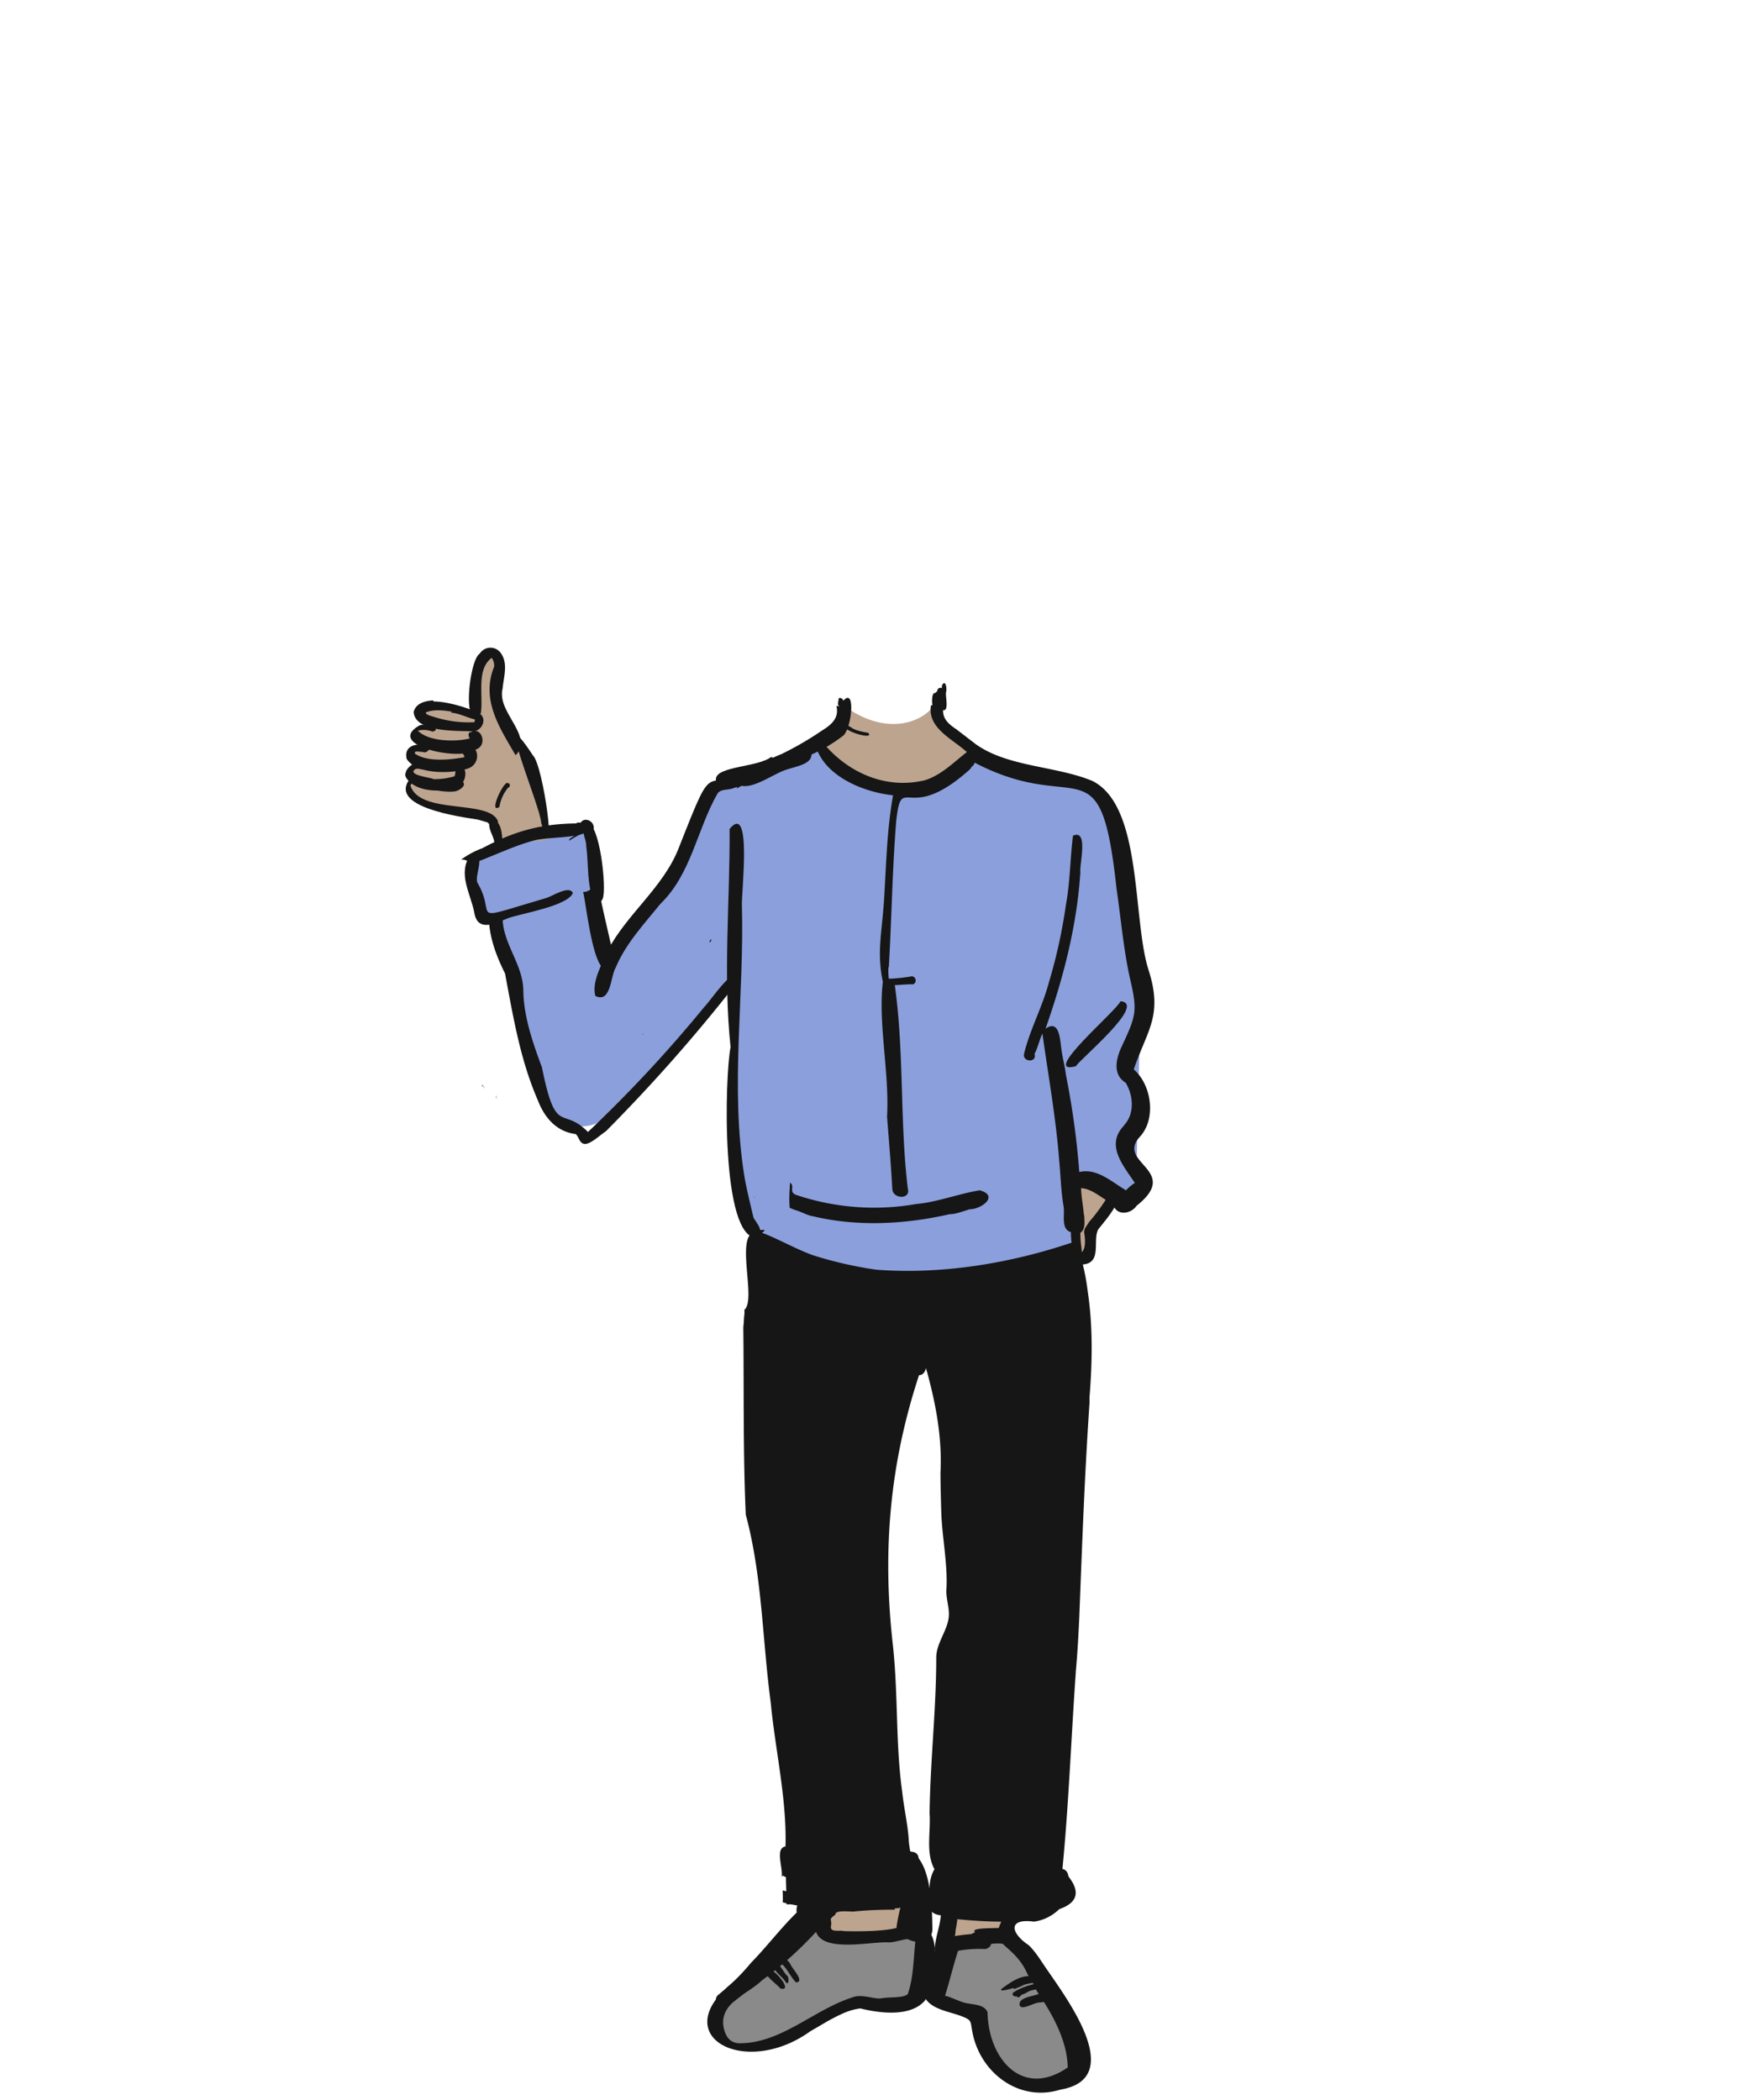 <svg xmlns="http://www.w3.org/2000/svg" xmlns:xlink="http://www.w3.org/1999/xlink" viewBox="0 0 496.8 597.6"><defs><mask id="a" x="121.22" y="240.77" width="0.99" height="0.99" maskUnits="userSpaceOnUse"><polygon points="121.2 240.8 122.2 240.8 122.2 241.8 121.2 241.8 121.2 240.8" fill="#fff" fill-rule="evenodd"/></mask></defs><path d="M233.2,212.8c-41.9,16-22.5,2.2-44.2,39.3-4.8,7.9-16.7,16-17.1,25.9,0,.8-5.6-45.3-5-42.9,1.4,5.8-38.1-2-33,18.6,1.3,5.2,5,3.7,8.7,15.8,15.1,82.1,31.8,49.6,65.6,9.8,4,33.2-18.2,83.3,51.5,87.4,10.5.3,26.4-3,47.6-10l-1.4-21.1c11.5,4.5,17.4,6.3,17.6,5.4-.7-33.2,4.7-75.3-5.2-109.3-.6-9.1-35.3-13.6-41.2-16.8C266.8,230.7,243.5,229.3,233.2,212.8Z" fill="#8b9fdc" fill-rule="evenodd"/><path d="M240.5,201.1c12.4,8.8,22.7,4.1,25.8-1.1,1.1,4.7,4.1,9.2,10.8,14.9-7.1,15.3-34.9,14.4-43.4-2.1C239.3,208.3,242.5,207.3,240.5,201.1Z" fill="#bda48e" fill-rule="evenodd"/><path d="M231.6,544.7c-17.7,16.2-26.5,25-26.5,26.5-.6,20.8,18,9.7,39.9-.8,17,.5,22.1-6.2,17.9-19.3C256.2,549.2,245.7,547.1,231.6,544.7Z" fill="#161616" fill-rule="evenodd" opacity="0.5" style="isolation:isolate"/><path d="M271.6,552.5c-11.6,19.5-2.6,14.6,7.8,20.9,0,0,1.6,11.4,8.6,17.7,4.5,3.3,25.3,2.7,20.5-8-1.7-6.2-8.4-16.6-20.5-31.5Z" fill="#161616" fill-rule="evenodd" opacity="0.5" style="isolation:isolate"/><path d="M231.6,539.9c20-2.9,29.9-3.2,29.9-.9s2.2,12.1-5.4,12.1-22.4,1-22.4-2S233,544,231.6,539.9Z" fill="#bda48e" fill-rule="evenodd"/><path d="M270.4,539.2c-.8,8.5-.8,12.8,0,12.8s15.5,1.5,16.2-.9C292,537.3,287.9,543.7,270.4,539.2Z" fill="#bda48e" fill-rule="evenodd"/><path d="M155.2,236.2c-1-15.4-7.2-23.4-12.2-33.9.2-20.6-7.8-25.8-7.7.5-2.7-.1-21.6-6-14.6,3-4,2.5-3.7,3.2,0,6.2-3.9,1.7-5.4,2-2.2,5.1-2.6,1.9-4,2.5-1,4.1-9.4,9.1,21.2,9.6,21.6,11.3s1.7,3,2.5,7.7C153.8,238.9,160,239.7,155.2,236.2Z" fill="#bda48e" fill-rule="evenodd"/><path d="M306.4,336.6c-2.6,33.6.9,20.4,10.9,4.4l-10.9-5.3" fill="#bda48e" fill-rule="evenodd"/><path d="M318.8,284.9c-.7,2.4-23.2,21.3-12.7,18.5,1.6-2.4,20.4-17.9,12.7-18.5" fill="#161616" fill-rule="evenodd"/><path d="M210.3,581.4c-2.9-.1-4.1-2.4-4.5-5.1-.7-6.6,7-8.9,10.9-12.7a107,107,0,0,0,15.5-13.9c2,6,15.7,2.7,20.6,3,2.2.1,5.8-1.7,7.7-.7-.6,5-.5,10.5-2.2,15.4-1.2,1.2-5.2.8-7.4,1.2s-5.7-1.4-8.5-.2C231.5,571.9,222.2,581.5,210.3,581.4Zm61.6-32.1c.2-1.1.4-2.2.5-3.2,4,.4,8.5.7,12.5.7-.1,0-.3,1-.4.9s-.2,1-.4,1c-1.9,4.6,4.7,5,8.2,12.9.8,1.5,2.1,3.2,2.6,4.8,4.3,6.3,8.8,14.1,8.9,21.9-12.9,8.9-22.6-2.5-22.8-15.7-1-2.5-4.6-2.1-6.8-2.8s-3.8-1.6-5.3-1.9c1.3-4.2,2.4-8.8,3.7-12.8a33.3,33.3,0,0,1,7.7-.5c2.9-.5,2.1-4.7-.7-4.5s-5.6.4-7.9.8A8.8,8.8,0,0,0,271.9,549.3ZM254.6,543a4.4,4.4,0,0,0,1.6-.2,53.5,53.5,0,0,0-1.1,5.5h0v.3c-4,1-10.9,1-14.9.9-1.4-.4-4.3.6-3.7-1.7h0c.2-2-.9-1.4,1.2-3-.1-1.5,4.7-.7,5.4-.9a110.6,110.6,0,0,1,11.5-.5Zm18.3-.7c-.5-2.5,2.8-4.3.7-6h0c7.8,2.5,16.9,3.3,24.8,1.1-1.8,6.8-19.6,5-25.5,4.8Zm-4.4-.5H268a47.2,47.2,0,0,1,1.1-7.4l.4.2C268.9,536.9,268.9,539.4,268.5,541.8ZM259,527c-.1-.9-.3-1.9-.4-2.9h0c-.2-4.6-1.4-9.5-1.9-14.3h0c-1.9-13.7-1.1-27-2.6-41.3h0c-3.1-27-1-51.7,7.4-77.2,1.2,0,1.8-1.1,2-2.1a2.9,2.9,0,0,0,.2.9c2.6,9.4,4.4,19.1,3.9,28.9h0c0,3.4.1,6.8.2,10.3h0c.1,7.3,1.9,15.5,1.5,22.8h0c-.2,2.4.7,4.8.7,7.2h0c0,4.2-3.5,7.9-3.6,12.2,0,15-1.7,29.3-1.9,44.5.4,5.1-1.2,11.2,1.4,15.9-.6,4.1-4.8,12.4,1.8,13.1-.3,3.7-1.9,7-1.7,10.6h0c.2-4.6-2.4-9.5-7.7-8,0-.7.2-2.6.3-3.3h0a10.9,10.9,0,0,0,.4-2.6h0c.6-2.5,1.5-4.8,2.2-7s-.6-2-.2-3.4,1.3-4.6-2.3-4.4Zm-2.5-143.8-.4-.2h0l2.1-2.4c.4,1.4,1.6,2.5,2.1,3.8h.1a3.6,3.6,0,0,1-.4,1.1,5,5,0,0,0-3.7-2.5Zm51.3-26.9c0-1.3-.4-2.6-.4-5.5,1.6-1.1,1.1-3.4,1.1-5.1h-.1c-.2-2.7-.7-4.8-.8-7.6,2.6.1,4.9,2,7,3.3a48.5,48.5,0,0,1-4.8,6.4c-.4.9-1.5,1.8-1.3,3S309.1,355.2,307.8,356.3ZM266.4,200.7h-1.5c-1.1,6.5,6.2,9.6,10.2,13.3-3.5,2.7-7.3,6.6-11.9,8-11.4,2.8-22.4-2.4-29.3-11,3.6-2.2,8.4-4.9,7.2-9.9l-3.1-.2c.8,3.4-1.4,5.3-4,6.9a91.3,91.3,0,0,1-11.7,6.8c-1.9.7-4.4,2.1-6.3,2.6s-5,1.6-5.6,4.7c7.3-2.8,15-5.6,21.7-9.6,2.6,8.6,13.5,13.1,22,14-1.7,9.7-1.9,18.7-2.5,28.9s-2.2,15.5-.4,24.2c-1.4,11.8,1.9,25.7,1.2,38.4.6,7.7,1.1,13.4,1.5,20.6.2,2.8,5.3,3,4.4-.2-2.3-19.1-1-38.8-3.7-57.9,1.4,0,3.8-.3,5.2-.2a1.2,1.2,0,0,0-.3-2.3,49.3,49.3,0,0,1-6.6.7,18.2,18.2,0,0,1-.1-3.3h.1c.8-13.6,1-27.9,2.1-41.5h0c1.6-14.4,3.1,1.4,21.1-14.9.2-.6,1.2-1.1,1.2-1.8,29.7,15.5,35.8-6.7,40.4,35.9h0c1.3,8.8,2,17.7,4,26.3s1.4,10.1-2.4,18.3c-1.7,3.5-2.9,8.2,1,10.6,2.2,3.6,2.6,8.9-.5,12.1h.1c-5.5,5.6-.3,11.4,3,16.4a12.1,12.1,0,0,0-2.5,2.1c-4-2.3-8.2-6.4-13.3-5.2a229,229,0,0,0-3.8-27.6c-.3-2.5-.9-4.5-1.3-7.4s-.6-8.5-4.5-5.8c5-14.3,8.9-29,9.9-44.5-.3-2.2,2.4-12.4-2.1-10.4-.8,6.3-.8,13.1-2,19.6a150,150,0,0,1-4.9,22.3c-1.8,6.8-5.4,13.4-7,20.1-.6,2.4,3.6,2.7,3,.2h-.1c1-1.8,1.4-4,2.3-5.9,1.7,12.1,3.9,24.3,4.8,36.4.4,4.1.5,8.5,1.2,12.6.5,2.4-.9,6.6,2.1,7.5a28.3,28.3,0,0,0,.2,3c-17.5,5.9-36.9,9.1-55.5,7.7a111.6,111.6,0,0,1-18-4.1c-4.5-1.6-9.1-4.2-13.5-6-10.7-5-2.1,18.3-6.1,21.5a7.4,7.4,0,0,1-.1,2.1h0a26.4,26.4,0,0,1-.2,2.8h0c.2,17.7-.1,36,.7,53.4h0c4.7,17.5,4.7,35.5,7.1,53.5,1.3,13.5,4.6,27.5,4.2,40.9-3.1.5-.6,6.3-1.1,8.7l.3-.4a8.8,8.8,0,0,0,6.2.8c9,.2,18.5.6,26.6-4.2-.2,5.1.1,9-6.2,7.9-8.4.9-18.1,2-26.6-.3,0,1.1.1,2.2,0,3.4h0a44.2,44.2,0,0,0,10.3,1.5c-7.7,7.5-15,14.8-23.8,20.8-20.3,15.4,2.5,28.1,21.5,14.3,4.4-2.4,9-5.8,14.1-6.4,5.7,1.4,14.5,2.5,18.5-2.4,0-.1.1-.2.1-.3,2,3,6.7,3.6,9.9,4.8s2.8,1.4,3.3,4.2c2,11.8,13.2,20.5,25.1,16.8,18.6-3.1,2.5-25-3.4-33.6-1.8-2.5-3.4-5.4-5.6-7.5-5.2-3.5-6-7.7,1.5-6.7,4.8-.6,10.2-4.7,9.7-9.9.2-1.8.6-4.6-1.6-5.1h0c1.8-18.4,2.5-37.6,3.8-55.9h0v-.2h0c.5-5.5.7-9.4,1-15.6h0c.8-20.5,1.5-40.2,2.9-60.8h0v-1.6h0c.8-10.1,1-20.2-.5-30.2h0a65.3,65.3,0,0,0-1.4-7.7c5.6-.4,2.7-7,4.4-10l2-2.5a34.7,34.7,0,0,0,2.6-3.7c1.4,2.4,4.9,1.6,6.3-.5,12.9-10.2-6.1-12.1,1-19.7,4.7-5.2,3.2-14.8-1.8-19.1,3.8-11.2,8.3-15.2,4.3-28-4.8-14.4-1.6-46.9-16.1-54.1-10.4-4.3-23.9-3.9-33.1-10.4l-5.6-4.3c-2.4-1.6-4.3-3.3-3.6-6.4Z" fill="#161616" fill-rule="evenodd"/><path d="M224.7,338.4a31.3,31.3,0,0,0,0,5.3l1.5.6c1.6.4,3.6,1.6,5.2,1.8,12.6,3,26.1,2.3,38.8-.6,1.8,0,4-.9,5.7-1.4,3.3,0,8.5-3.8,2.9-5.4-5.8.9-12.2,3.4-18.1,3.9a69.6,69.6,0,0,1-34.2-2.6c-2.2-.9-.2-2.4-1.7-3.5,0,.6-.1,1.2-.1,1.8" fill="#161616" fill-rule="evenodd"/><path d="M254.7,526.5c-2.6.4-3.6,2.8-3.9,5.1-6.4.5-14.2.3-20.4,2.2-.3-3.5-4.8-1.4-6.8-.9,0,2.9.2,6,.2,9,10.1-.8,31.9,3.1,38.3-6,.7-4.1-2.4-10.8-7.4-9.3" fill="#161616" fill-rule="evenodd"/><path d="M275.1,529.4A4.1,4.1,0,0,0,273,531c-9.2-7.2-12.8,15.3-1.2,13.7,6.8.1,43.5,3.3,32.1-10.9-4-3.3-9.1.8-13.6,1.2s-9.9-1.2-13.9,1c-.8.6-.9,1.8-2.3,1.5,2.1-2.1,7.5-8.2,1-8.1" fill="#161616" fill-rule="evenodd"/><path d="M256.9,526.4c-5.5,1.8.1,8.3,0,12.1s-1.4,7.2-.6,10.9,9.1,4.9,9-.6-.1-22.1-8.4-22.5" fill="#161616" fill-rule="evenodd"/><path d="M211.1,561.6l-.2.3.2-.3m1-1.2-.3.4.3-.4m14.6-16h0m5.9-.8c0,.1-.1.2-.1.3s.1-.2.1-.3m-2.1-4.2c-2.3.6-4.2,2.1-3.8,4.8-4.6,4.5-8.5,9.7-13,14.3a61.6,61.6,0,0,1-9.3,9.1c-2.2,1.9,1.3,4.6,3.2,2.8,4.4-2.8,35-29.1,22.9-31.2" fill="#161616" fill-rule="evenodd"/><path d="M239,198.5a.6.6,0,0,0-.4.7c-.1.5-.4,1.6.3,1.8s.5.5.5.8,1.2.3,1.6-.3-.3-2-1-1.9a1.1,1.1,0,0,0-1.2-1" fill="#161616" fill-rule="evenodd"/><path d="M268,195.2v.6a.9.9,0,0,0-1.3.9c-.2.1-.5.3-.5.5-1.7-.6-1,7.1.5,4.6h.5c0,.5.8.6,1,.2,2,.7.7-4,1-5.1s-.2-3.8-1.2-1.8" fill="#161616" fill-rule="evenodd"/><path d="M240.6,206.7c-.7,1.4,8.5,4,6.4,1.8a16.6,16.6,0,0,1-3.7-.9h.1c-.9-.1-2.1-1.7-2.8-.8" fill="#161616" fill-rule="evenodd"/><path d="M261.8,386.4c0,.1,0,.1-.1.1h0c.1,0,.1,0,.1-.1h0m-.9-7.3h0m.8-.8c-1.5.5-7.4,3.1-6.1,5.1-.3.5.5.7.8.9a1.7,1.7,0,0,0,1.8.9c-3.6,4.9,6.1,2,3.8-.8,1.4-.7,2-3.3-.3-2.8,1.4-.9,2.4-3.6,0-3.6" fill="#161616" fill-rule="evenodd"/><path d="M293.4,563.1c-.7,0-7.7,2.6-4.5,2.8.7-.4,1.8-.7,2.4-1.1h-.1c.5-.2,4.6-1.3,2.2-1.8" fill="#161616" fill-rule="evenodd"/><path d="M296.6,564.1c-1,.4-8.1,2.6-7.4,3.8s1.3-.4,1.7-.4,1.6-.7,2.2-1.1,5.6-1.8,3.5-2.1" fill="#161616" fill-rule="evenodd"/><path d="M294.1,569h0m2.4-1.9c-.8.3-6.9,1.8-5,3a23.5,23.5,0,0,0,3.7-1.4c.6-.1,3.1-1.1,1.3-1.5" fill="#161616" fill-rule="evenodd"/><path d="M217.9,560.4c-1.4,1.1,3.7,4.6,4.1,5.4,4.2,1.2-2.4-6.8-4.1-5.4" fill="#161616" fill-rule="evenodd"/><path d="M219.8,558.3c-.6,1.9,2.8,4.1,3.7,5.6s1.2-1.3.4-1.8-2.5-4.6-4.1-3.8" fill="#161616" fill-rule="evenodd"/><path d="M222.4,558.8h0m-.5-1.4c-.7.4-.2,1.5.5,1.4,1.7,1.5,2.5,3.7,4.1,5.3,2.6-.2-1-3.8-1.5-5s-2.1-2.5-3.1-1.5" fill="#161616" fill-rule="evenodd"/><path d="M275.5,535.3c-.5.5-3.3,1.3-1.8,2.2s.2.3.4.4.9.4,1,0a.9.9,0,0,0,.3-.6h0c.1-.2.7-.3.7-.4h.7c0-.1.1-.2.1-.3s-.9-1-1.4-1.1" fill="#161616" fill-rule="evenodd"/><path d="M277.4,550.5v.2l-.6.2.2-.2h.4m8.3-2.3c-.9.5-10.2-.2-8.2,1.5-.5-.1-1.9.9-.9,1.1-2,3.1,5.6,2,7.3,2s6.5.9,5-1.2a1.4,1.4,0,0,0-1.1-.2c-.8-.2-1.2-1.3-2.1-1.2s.1-.4.5-.4.4-.9-.1-.9-.2-.3-.4-.3" fill="#161616" fill-rule="evenodd"/><path d="M286.3,565.6h0m6.3-3.3c-2.7.1-5.1,1.8-7.2,3.3s2.1.4,3.1,0h-.2a36,36,0,0,1,6.3-1.5c1.6-1.4-.7-2.5-2-1.8" fill="#161616" fill-rule="evenodd"/><path d="M288.8,566.8h0m7.4-2.7c-2.7.6-5.6,1.3-7.9,2.9-.7.8.8,1.5,1.3.8a21.8,21.8,0,0,1,6.9-2c1-.1.6-1.6-.3-1.5" fill="#161616" fill-rule="evenodd"/><path d="M299.1,567.2c-1.9.3-9,.6-9,3s4.2-.5,5.8-.4a37.3,37.3,0,0,0,4.6-.9c1.5-.9-.2-2.3-1.4-1.9" fill="#161616" fill-rule="evenodd"/><g mask="url(#a)"><path d="M121.2,241.1h0Z" fill="#161616" fill-rule="evenodd"/></g><path d="M201.7,268h.5a.8.8,0,0,0,.1-.8l-.6,1" fill="#161616" fill-rule="evenodd"/><path d="M182.8,294.3c.6-.6.1,0,0,.2" fill="#161616" fill-rule="evenodd"/><path d="M173.9,301.8c.3-1,.7-2,1-3l-1,3" fill="#161616" fill-rule="evenodd"/><path d="M214.6,340.7h.2v-.2l-.2.2" fill="#161616" fill-rule="evenodd"/><path d="M212.7,350a2.8,2.8,0,0,0,4.9,0c-.5-.1-4.6.1-5-.2a.7.7,0,0,1,.1.5" fill="#161616" fill-rule="evenodd"/><path d="M211,328.7ZM207.6,236c.1,20.7-1.9,41.6.3,62.2v-.4c-1.7,8.1-2.9,55.1,7.6,54.4,2.3-1.5-.2-4.1-1.1-5.7-.9-4-2-8.1-2.6-11.8h0c-4.1-25.6,0-51.3-.7-77-.2-3.4,3-30-3.6-21.7Z" fill="#161616" fill-rule="evenodd"/><path d="M239.3,200c-.4,3.2-.7,7.1-3.8,8.8l.3-.3c-5,3.6-11.2,6.4-16.6,9.3s-7.8,1.7-9.6,6.5c.3,0,.8-.4,1-.5l.5-.2c3.4.7,8.8-3.2,12.1-4.4s7.6-1.6,7.7-4.5a43.4,43.4,0,0,0,8.8-5.2c2.7-1.6,4.1-15.6-.4-9.3" fill="#161616" fill-rule="evenodd"/><path d="M136.1,261.4h.3V261l-.3.4" fill="#161616" fill-rule="evenodd"/><path d="M137.1,308.9a2,2,0,0,1,.8.8c0-.3-.5-.6-.6-1l-.2.2" fill="#161616" fill-rule="evenodd"/><path d="M141.2,312.2c0,.2.1.3.2.5l-.3-1a.7.7,0,0,0,.1.5" fill="#161616" fill-rule="evenodd"/><path d="M219.4,215.4c-3.7,2.9-15.4,2.6-15.7,6.2s6.1.2,7.5-.5,12.9-4.2,8.2-5.7" fill="#161616" fill-rule="evenodd"/><path d="M193.1,241.4h0m16.2-19.9h0m9.1-3.1c-19.7,8.8-14-5.7-25.2,22.7-4.3,11.3-14.8,18.9-20.3,29.4-1.6,3.9-4.6,8.8-3.5,12.9,4.5,2.2,4.3-5.7,5.8-8.1,2.9-6.9,8.1-12.4,12.7-18.1,8.8-8.5,10.4-21.1,16.2-31.3.9-1.5,3-1,4.5-1.6s14.5-4.2,9.8-5.9" fill="#161616" fill-rule="evenodd"/><path d="M140.5,261.7a2.3,2.3,0,0,1-1.4.1c.3,5.4,2.2,10.4,4.6,15.2,2.3,12.2,4.3,24.5,9.3,36,1.9,5,5.3,9,10.8,9.7,1,.8,1,2.7,2.6,2.8s4.2-2.4,6-3.6a473.1,473.1,0,0,0,36.9-41.8c1.2-7.8-7.5,5.2-8.8,6.3a383.6,383.6,0,0,1-33.2,35.7c-7.4-7.5-9.1,1.5-13.1-18.4-2.6-7-5.2-14.4-5.3-21.9S143,268.5,143,261a7.8,7.8,0,0,1-2.5.7" fill="#161616" fill-rule="evenodd"/><path d="M164.6,236.6c-.6.1-.7.9-1.3,1.3s-1.6.9-1.3,1.3a28.2,28.2,0,0,1,3.8-2.1c-.1-.3-.1-.6-.2-.9l-1.1.4" fill="#161616" fill-rule="evenodd"/><path d="M168.2,252.9a3.2,3.2,0,0,1-2.3.9c1,3.3,3.4,29.7,9,19.9-1.6-7.8-3.2-13.6-4.7-21.6l-2,.8" fill="#161616" fill-rule="evenodd"/><path d="M164.1,234.3c-10.4.1-18.1,2.3-27.3,7.3l.3-.2a25.9,25.9,0,0,0-5.9,3.2,2.9,2.9,0,0,1,2.7,1.3c6.1-2.1,12.5-5.4,18.7-6.9,3.9-.7,8.2-.6,12-1.4s3-3.9-.5-3.5" fill="#161616" fill-rule="evenodd"/><path d="M164.9,235.1c.1.7.1,1.4.2,2.1s2.8-1.4,3.8-1.1c.6-2.8-3.6-4.2-4-1" fill="#161616" fill-rule="evenodd"/><path d="M139.3,233.8c-.6,2.3,1.6,4.4,1.4,6.8a1.4,1.4,0,0,0,2.3-.1c-.1-2.3-.1-6.5-2.6-7.3A1.1,1.1,0,0,0,139.3,233.8Z" fill="#161616" fill-rule="evenodd"/><path d="M133.8,243.4c-3.7,5.2.2,11,1.2,16.5s6.2,2.7,9.5,1.4,17-3.4,18.5-7.2c-1-2.3-5.8.9-7.5,1.4-23.6,6.9-13.7,5.6-19.7-4.4-.8-2.4,2.9-8.7-2-7.5" fill="#161616" fill-rule="evenodd"/><path d="M168.3,253.7h0M167,234.3c-2.4,1.2-.1,4.3-.2,6.4.6,4.3.3,8.9,1.3,13.1-2.5,2.3,2.2,4.8,3.4,1.9s-.9-21.9-4.5-21.5" fill="#161616" fill-rule="evenodd"/><path d="M154,234.2c4.8,14.6.6-16.6-2.4-19.3C139.5,196.4,153.9,229.6,154,234.2Z" fill="#161616" fill-rule="evenodd"/><path d="M142.1,219.1h0m.3-.2h0M140.6,190h0m-4.1-4c-3,1.7-5.2,22.7.3,17,.8-4.8-1.4-12.5,3.1-15.8a3.7,3.7,0,0,1,.7,2.5c-3.8,9.4,1.5,17.3,6.1,25.2,5.4-5.3-5.5-12.4-3.7-18.9.3-3.4,1.7-7.3-.6-10.3A3.6,3.6,0,0,0,136.5,186Z" fill="#161616" fill-rule="evenodd"/><path d="M125.1,202.4h0m3.3.4c2.1.1,4.8,1.5,6.7,1.9.1.3-.1.5-.1.8a32.3,32.3,0,0,1-11.5-1.5c-.5-.2-2.6-.6-2.3-1.3,2.2-.9,5-.6,7.3-.2m-5.2-3.2c-2.3.1-5,.8-5.6,3.3.4,5.9,12.6,5.3,16.9,5.5,2.7-.1,4.2-3.9,1.6-5.2s-8.6-3.3-12.9-3.3" fill="#161616" fill-rule="evenodd"/><path d="M118.8,208.4Zm0-.2Zm.1-.3Zm2-.3Zm12.8.6a1.4,1.4,0,0,0,0,1.9c-4,1.1-11.9.9-14.8-2.2a6.8,6.8,0,0,1,4.2.3c3.1-1-2.5-2.3-3.7-1.8-10.2,5.7,12,10.4,15.9,6.9,3.7-1.1,1.7-7.1-1.6-4.8Z" fill="#161616" fill-rule="evenodd"/><path d="M118,214.1Zm.1-.1h0Zm.1-.1Zm.7-.4Zm13.3,1.7Zm0-.1Zm-.1-.1Zm-.1-2a1.7,1.7,0,0,0,.1,2.1h.1c-.1.1-.1.3-.2.4-4,.7-10.5,1.4-14-1.1h0c0-.2.1-.3.2-.5s2.2.1,2.8.2c4.6-2-6.7-4.5-5.3,1.8,2.8,4.6,12.9,4.3,17.4,2.8S135.8,210.3,132,213Z" fill="#161616" fill-rule="evenodd"/><path d="M117.6,219.9h0m12.1-.1h0m.9-1.7c-1.3.4-.8,1.9-1.3,2.8a19.5,19.5,0,0,1-5.9.8c-1-.5-6.4-1-5.7-2.4s3,.4,3.4-.8-7.6-.1-5.4,3,7,3.8,10.9,3.3a9.9,9.9,0,0,0,4.7-1.7c1.3-1.2,1.9-5.1-.7-4.9" fill="#161616" fill-rule="evenodd"/><path d="M116.9,219.8h0m.3-2.2c-7.1,5.2,9.1,8.5,12.6,7.5,1-.3,3.1-1.6,1.8-2.7s-.9.5-1.4.7a20,20,0,0,1-2.4.4c-2.9.5-9.3-1-10.7-3.7h0c0-.3.9-.8,1.1-1a.7.7,0,1,0-.8-1.2" fill="#161616" fill-rule="evenodd"/><path d="M116.8,223.4h0m0-2c-6.8,8.2,14,11,19.1,11.8l2.8.8c.9,1.1,2.8,1.6,3-.3-2.5-6.4-22.1-1.7-24.9-10.1h0c-.1-.3.5-.7.6-.8s.4-1.7-.7-1.5" fill="#161616" fill-rule="evenodd"/><path d="M144.4,222.7c-1.5.2-5.4,9-2.3,6.9a11.5,11.5,0,0,1,2.5-5.5c.6-.1.5-.8.3-1.2h-.5" fill="#161616" fill-rule="evenodd"/></svg>